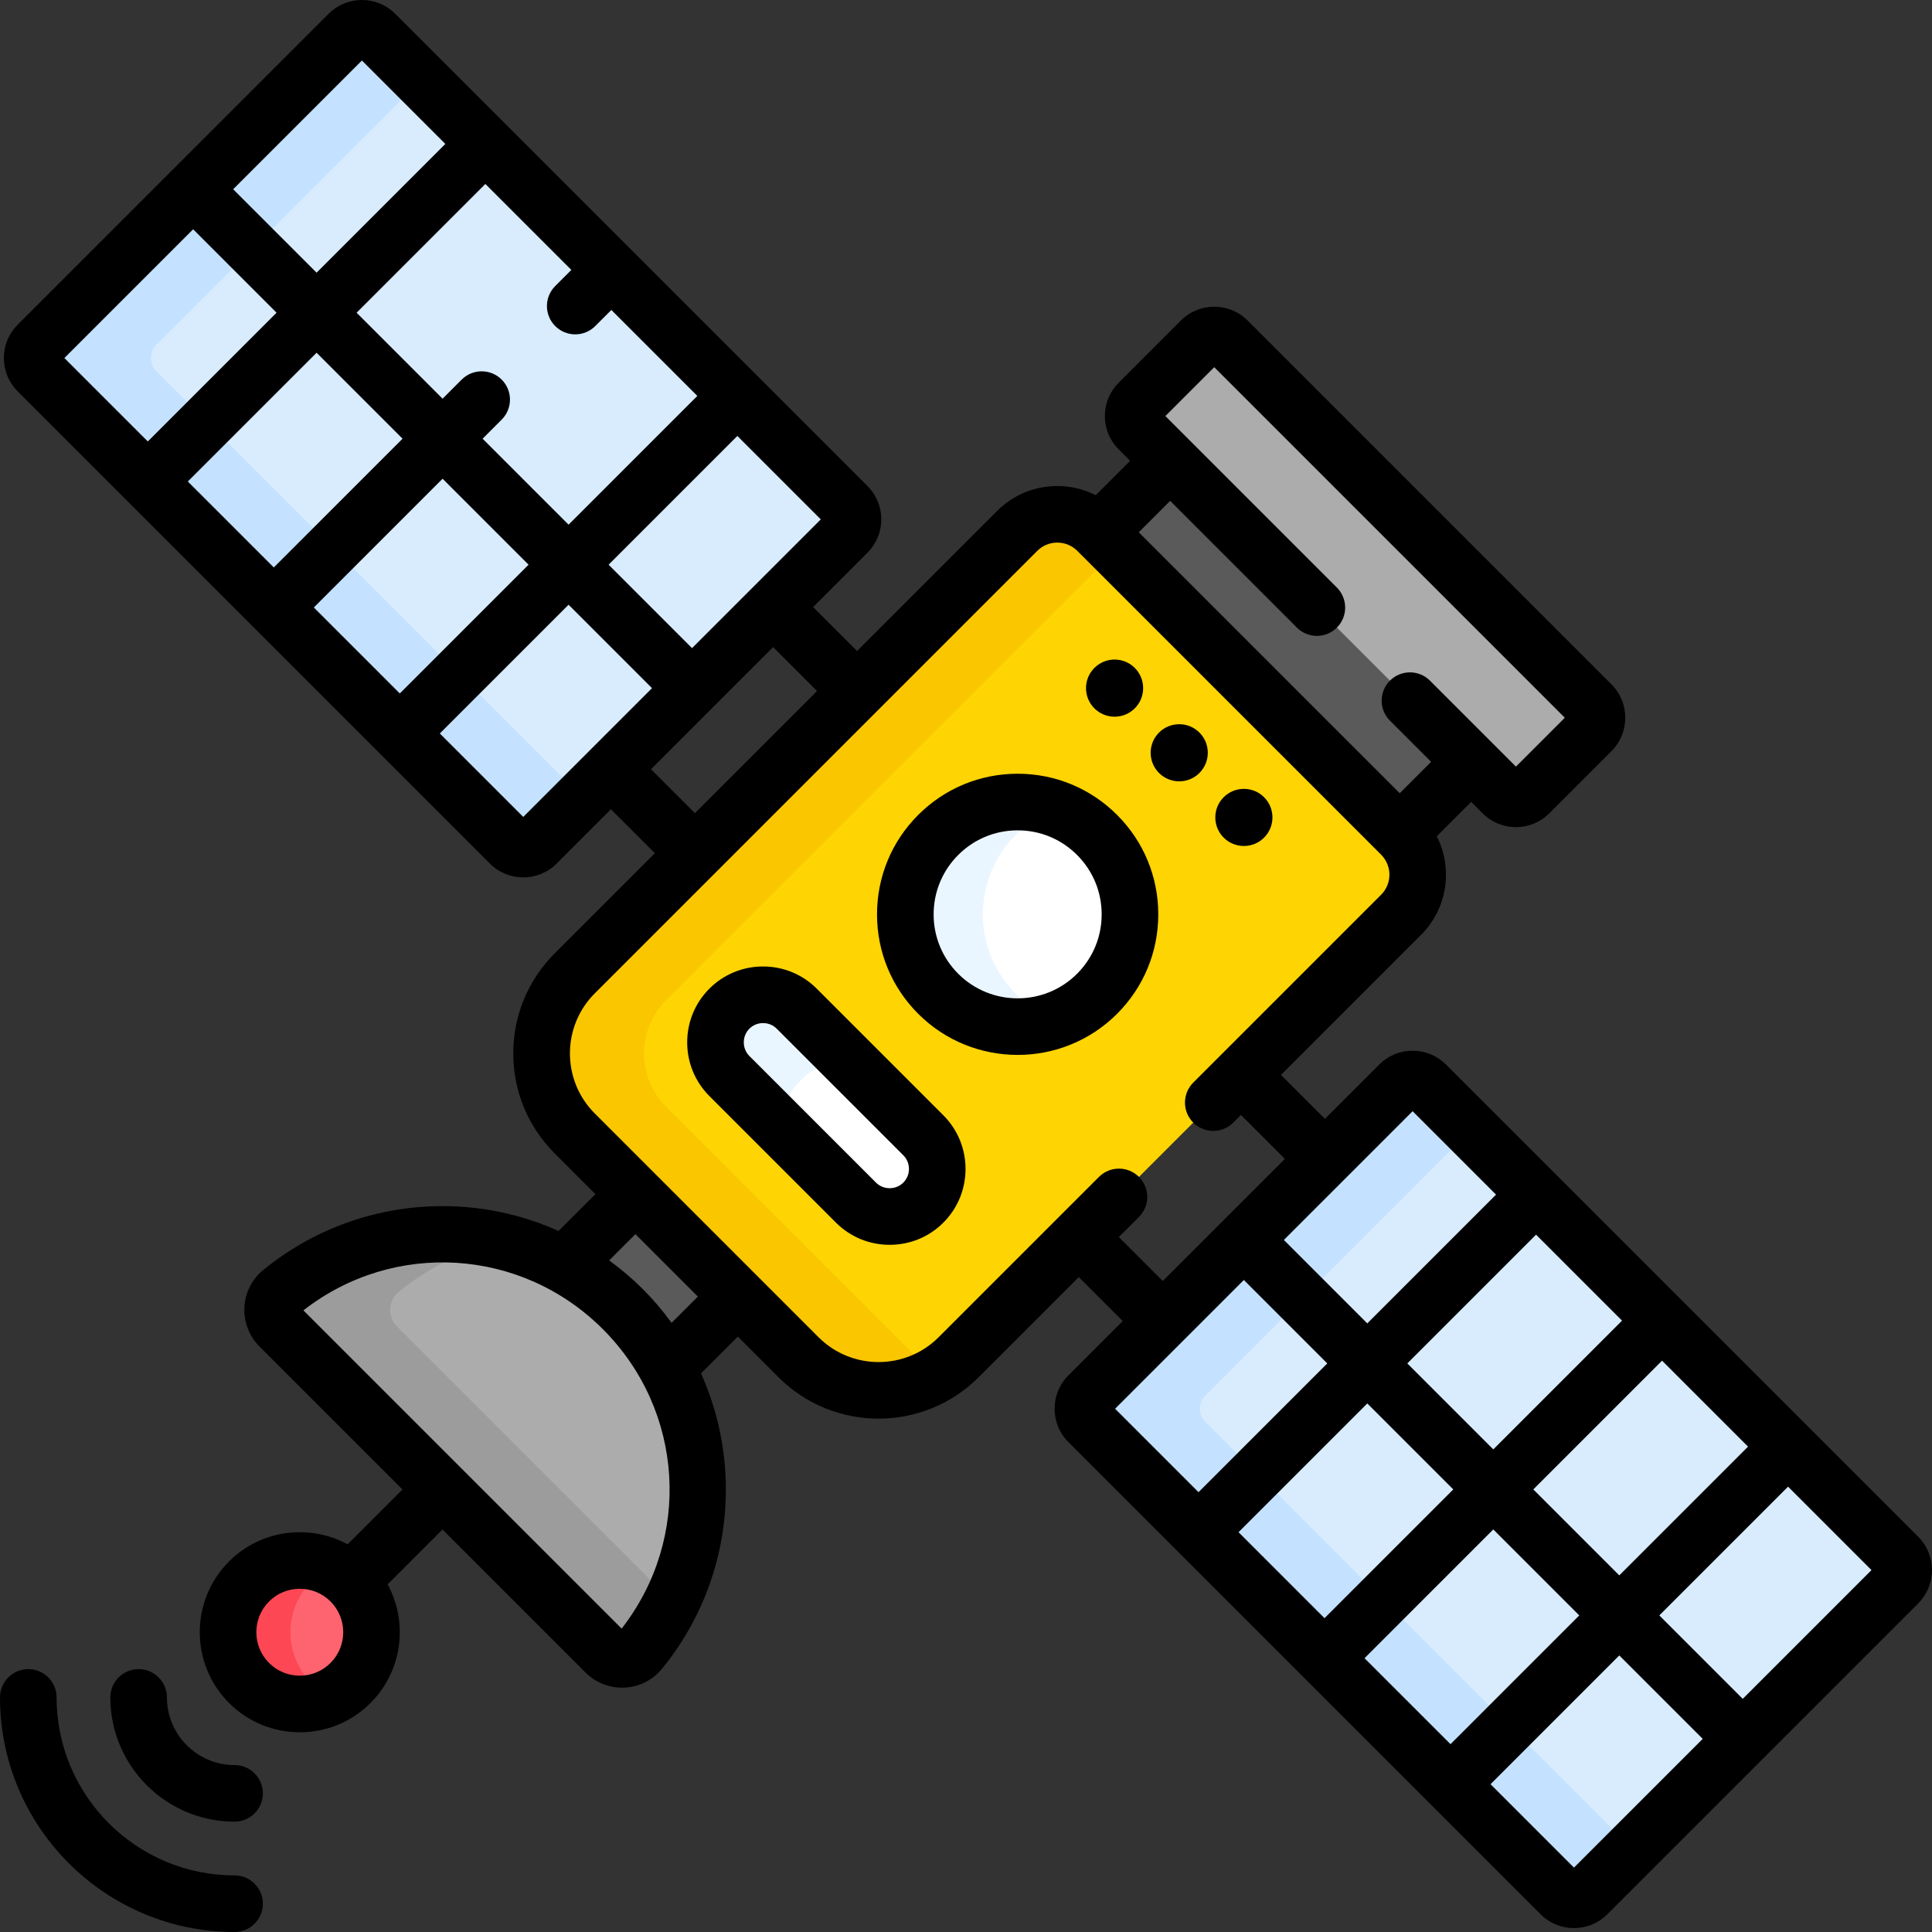<svg id="Capa_1" enable-background="new 0 0 512 512" height="512" viewBox="0 0 512 512" width="512" xmlns="http://www.w3.org/2000/svg"><rect x="0" y="0" width="512" height="512" fill="#333333" stroke="none"/><g><path d="m326.993 114.719h27.765v112.811h-27.765z" fill="#5a5a5a" transform="matrix(.707 -.707 .707 .707 -21.163 291.157)"/><path d="m168.393 316.458-18.863 18.863c5.576 3.031 10.818 6.899 15.534 11.615s8.584 9.958 11.615 15.534l18.863-18.863z" fill="#5a5a5a"/><g><path d="m211.622 359.687-59.309-59.309c-11.715-11.715-11.715-30.709 0-42.424l117.274-117.274c5.858-5.858 15.354-5.858 21.212 0l80.521 80.521c5.858 5.858 5.858 15.354 0 21.212l-117.274 117.274c-11.715 11.715-30.709 11.715-42.424 0z" fill="#fed402"/></g><g><path d="m242.909 359.687-66.379-66.379c-7.81-7.81-7.81-20.474 0-28.284l119.306-119.306-5.037-5.037c-5.858-5.858-15.354-5.858-21.212 0l-117.274 117.273c-11.715 11.715-11.715 30.709 0 42.424l59.309 59.309c10.001 10.001 25.302 11.457 36.855 4.383-1.98-1.213-3.853-2.669-5.568-4.383z" fill="#fac600"/></g><g><circle cx="269.686" cy="242.314" fill="#fff" r="29.767"/></g><g><path d="m269.185 263.362c-11.625-11.625-11.625-30.472 0-42.096 3.155-3.155 6.844-5.446 10.775-6.889-10.551-3.872-22.852-1.581-31.322 6.889-11.625 11.625-11.625 30.472 0 42.096 8.469 8.47 20.771 10.761 31.322 6.889-3.931-1.443-7.62-3.734-10.775-6.889z" fill="#eaf6ff"/></g><g><g><g><path d="m413.581 502.009-125.142-125.141c-1.953-1.953-1.953-5.118 0-7.071l82.384-82.384c1.953-1.952 5.118-1.952 7.071 0l125.141 125.141c1.953 1.953 1.953 5.118 0 7.071l-82.384 82.384c-1.952 1.952-5.118 1.952-7.07 0z" fill="#d8ecfe"/></g><g><path d="m319.464 376.868c-1.952-1.953-1.952-5.118 0-7.071l70.407-70.407-11.977-11.977c-1.953-1.953-5.118-1.953-7.071 0l-82.384 82.384c-1.953 1.953-1.953 5.118 0 7.071l125.141 125.141c1.953 1.952 5.118 1.952 7.071 0l11.977-11.977z" fill="#c4e2ff"/></g></g><g><g><path d="m135.132 223.561-125.141-125.142c-1.953-1.953-1.953-5.118 0-7.071l82.385-82.384c1.953-1.953 5.118-1.953 7.071 0l125.141 125.141c1.953 1.953 1.953 5.118 0 7.071l-82.384 82.384c-1.953 1.953-5.119 1.953-7.072.001z" fill="#d8ecfe"/></g><g><path d="m41.464 98.419c-1.952-1.952-1.952-5.118 0-7.071l70.183-70.183-12.201-12.201c-1.953-1.953-5.118-1.953-7.071 0l-82.384 82.385c-1.953 1.953-1.953 5.118 0 7.071l125.141 125.14c1.952 1.953 5.118 1.953 7.071 0l12.201-12.201z" fill="#c4e2ff"/></g></g></g><g><path d="m165.064 346.936c-24.793-24.793-64.054-26.3-90.605-4.522-2.807 2.303-2.951 6.559-.384 9.127l86.384 86.384c2.568 2.568 6.824 2.424 9.127-.384 21.778-26.551 20.271-65.812-4.522-90.605z" fill="#acacac"/></g><g><path d="m105.213 351.541c-2.568-2.568-2.424-6.824.384-9.127 8.147-6.682 17.492-11.162 27.247-13.46-19.984-4.712-41.694-.23-58.384 13.46-2.807 2.303-2.951 6.559-.384 9.127l86.384 86.384c2.568 2.568 6.824 2.424 9.127-.384 3.379-4.119 6.195-8.545 8.453-13.175z" fill="#9c9c9c"/></g><g><circle cx="79.447" cy="432.553" fill="#fe646f" r="19.018"/></g><g><path d="m82.535 446c-7.427-7.427-7.427-19.468 0-26.895 1.551-1.551 3.31-2.759 5.18-3.662-7.082-3.422-15.839-2.214-21.715 3.662-7.427 7.427-7.427 19.468 0 26.895 5.876 5.876 14.633 7.083 21.715 3.662-1.87-.903-3.629-2.11-5.18-3.662z" fill="#fd4755"/></g><g><path d="m226.844 318.707-33.551-33.551c-4.908-4.908-4.908-12.939 0-17.846 4.908-4.908 12.939-4.908 17.846 0l33.551 33.551c4.908 4.908 4.908 12.939 0 17.846-4.907 4.908-12.938 4.908-17.846 0z" fill="#fff"/></g><g><path d="m211.683 286.837 1.154-1.154c3.802-3.802 9.474-4.645 14.121-2.556l-15.818-15.818c-4.908-4.908-12.939-4.908-17.846 0-4.908 4.908-4.908 12.939 0 17.846l15.863 15.863c-2.125-4.657-1.292-10.362 2.526-14.181z" fill="#eaf6ff"/></g><g><path d="m398.204 210.235-96.439-96.439c-1.953-1.953-1.953-5.118 0-7.071l16.487-16.487c1.953-1.953 5.118-1.953 7.071 0l96.439 96.439c1.953 1.953 1.953 5.118 0 7.071l-16.487 16.487c-1.953 1.952-5.118 1.952-7.071 0z" fill="#acacac"/></g><g><path d="m269.687 205.047c-9.954 0-19.313 3.877-26.352 10.915-7.039 7.039-10.915 16.397-10.915 26.352s3.876 19.313 10.915 26.353c7.265 7.265 16.809 10.897 26.352 10.897s19.086-3.633 26.352-10.897c7.038-7.039 10.915-16.398 10.915-26.353s-3.877-19.313-10.915-26.351c-7.04-7.039-16.398-10.916-26.352-10.916zm15.744 53.012c-8.682 8.683-22.807 8.682-31.489.001-4.206-4.206-6.521-9.798-6.521-15.746 0-5.947 2.316-11.539 6.521-15.745 4.206-4.205 9.798-6.521 15.745-6.521s11.539 2.316 15.745 6.522c4.205 4.205 6.521 9.797 6.521 15.744 0 5.948-2.316 11.54-6.522 15.745z"/><path d="m508.339 407.25-125.14-125.139c-2.361-2.362-5.5-3.663-8.84-3.663s-6.479 1.301-8.839 3.661l-14.403 14.402-11.644-11.644 37.151-37.151c7.051-7.052 8.422-17.655 4.137-26.101l9.109-9.109 3.03 3.03c2.361 2.362 5.5 3.663 8.84 3.663s6.479-1.301 8.838-3.661l16.489-16.488c4.871-4.874 4.871-12.803-.001-17.676l-96.439-96.439c-4.873-4.873-12.803-4.874-17.678.001l-16.484 16.485c-2.362 2.361-3.663 5.5-3.663 8.84s1.301 6.479 3.661 8.839l3.031 3.031-9.109 9.109c-8.447-4.285-19.048-2.915-26.101 4.136l-37.151 37.151-11.645-11.645 14.402-14.403c2.361-2.36 3.662-5.5 3.662-8.839s-1.3-6.479-3.661-8.839l-125.141-125.139c-2.361-2.361-5.5-3.662-8.839-3.662s-6.478 1.301-8.838 3.661l-82.385 82.384c-2.361 2.36-3.662 5.5-3.662 8.839s1.3 6.479 3.661 8.839l125.141 125.142c2.437 2.437 5.637 3.654 8.838 3.654s6.402-1.219 8.839-3.654l14.401-14.401 11.645 11.645-26.541 26.541c-7.083 7.083-10.983 16.499-10.983 26.516s3.9 19.433 10.983 26.516l10.776 10.776-9.762 9.762c-8.516-3.824-17.741-6.06-27.256-6.501-18.59-.863-36.73 5.138-51.067 16.896-2.95 2.421-4.75 6.005-4.938 9.834-.19 3.868 1.271 7.658 4.009 10.396l37.888 37.888-14.535 14.534c-10.058-5.469-22.932-3.963-31.429 4.534-10.339 10.34-10.339 27.162 0 37.501 5.009 5.01 11.668 7.769 18.751 7.769s13.742-2.759 18.75-7.768c8.497-8.498 10.005-21.372 4.535-31.43l14.534-14.534 37.889 37.889c2.579 2.579 6.09 4.024 9.723 4.024.224 0 .449-.005.673-.017 3.829-.188 7.412-1.988 9.832-4.938 11.759-14.337 17.76-32.473 16.897-51.067-.442-9.514-2.677-18.738-6.501-27.255l9.762-9.762 10.777 10.777c7.311 7.31 16.913 10.965 26.515 10.965s19.206-3.655 26.516-10.965l26.543-26.543 11.644 11.644-14.401 14.401c-4.873 4.874-4.873 12.804 0 17.678l125.142 125.142c2.438 2.437 5.638 3.654 8.839 3.654s6.401-1.218 8.839-3.654l82.382-82.384c2.362-2.361 3.663-5.5 3.663-8.84s-1.301-6.478-3.661-8.838zm-420.748 33.446c0 .001 0 .001 0 0-2.176 2.177-5.068 3.375-8.144 3.375-3.077 0-5.969-1.198-8.145-3.375-4.491-4.49-4.491-11.797 0-16.287 2.246-2.246 5.195-3.368 8.145-3.368 2.949 0 5.898 1.122 8.144 3.368 4.491 4.49 4.491 11.797 0 16.287zm375.657-57.323-34.12 34.12-22.783-22.783 34.12-34.12zm-33.39-33.39-34.12 34.12-22.783-22.783 34.12-34.12zm-55.499-55.499 22.108 22.108-34.12 34.12-22.109-22.109zm-20.071-138.772-45.451-45.451 12.95-12.951 92.903 92.903-12.951 12.95-22.784-22.785c-2.93-2.928-7.678-2.928-10.607 0-2.929 2.93-2.929 7.678 0 10.607l10.915 10.914-8.318 8.318-69.162-69.162 8.318-8.318 33.581 33.582c2.93 2.928 7.678 2.928 10.607 0 2.928-2.929 2.928-7.677-.001-10.607zm-136.772-18.071-34.121 34.121-22.109-22.109 34.121-34.121zm-66.106-66.106-4.271 4.271c-2.929 2.93-2.929 7.678 0 10.607 1.464 1.464 3.384 2.196 5.303 2.196s3.839-.732 5.303-2.196l4.271-4.271 22.783 22.783-34.121 34.121-22.783-22.783 5.057-5.057c2.929-2.93 2.929-7.678 0-10.607-2.929-2.928-7.678-2.928-10.606 0l-5.058 5.058-22.782-22.785 34.12-34.12zm-55.499-55.499 22.108 22.108-34.12 34.12-22.108-22.108zm-78.849 78.848 34.121-34.121 22.109 22.109-34.121 34.121zm32.716 32.716 34.121-34.121 22.784 22.784-34.121 34.121zm33.391 33.39 34.121-34.121 22.783 22.783-34.121 34.121zm55.498 55.499-22.109-22.109 34.121-34.121 22.109 22.109zm33.848-12.633 32.366-32.367 11.645 11.645-32.366 32.367zm-7.778 227.741-84.333-84.334c23.911-18.644 57.765-16.616 79.357 4.977 21.592 21.591 23.621 55.446 4.976 79.357zm13.244-81.036c-2.292-3.145-4.824-6.138-7.614-8.929-2.79-2.79-5.783-5.322-8.928-7.613l6.954-6.954 16.542 16.542zm118.519-22.72 5.337-5.337c2.929-2.93 2.929-7.678 0-10.607-2.93-2.928-7.678-2.928-10.607 0l-42.486 42.487c-8.772 8.771-23.045 8.772-31.818 0l-59.309-59.31c-8.772-8.771-8.772-23.045 0-31.816l117.274-117.274c2.924-2.925 7.681-2.924 10.604 0l80.521 80.521c2.924 2.924 2.924 7.681 0 10.604l-49.787 49.787c-2.929 2.93-2.929 7.678 0 10.607 2.93 2.928 7.678 2.928 10.607 0l2.029-2.029 11.644 11.644-32.366 32.366zm-.989 45.491 34.121-34.12 22.109 22.109-34.121 34.121zm32.716 32.716 34.121-34.121 22.783 22.783-34.121 34.121zm33.39 33.39 34.121-34.121 22.783 22.783-34.121 34.121zm55.499 55.5-22.109-22.109 34.121-34.121 22.109 22.109zm44.728-44.729-22.109-22.109 34.12-34.12 22.108 22.108z"/><path d="m62.163 497c-26.006 0-47.163-21.157-47.163-47.163 0-4.143-3.358-7.5-7.5-7.5s-7.5 3.357-7.5 7.5c0 34.276 27.886 62.163 62.163 62.163 4.142 0 7.5-3.357 7.5-7.5s-3.358-7.5-7.5-7.5z"/><path d="m62.163 467.762c-9.883 0-17.924-8.041-17.924-17.925 0-4.143-3.358-7.5-7.5-7.5s-7.5 3.357-7.5 7.5c0 18.155 14.77 32.925 32.924 32.925 4.142 0 7.5-3.357 7.5-7.5s-3.358-7.5-7.5-7.5z"/><path d="m216.443 262.007c-3.791-3.791-8.843-5.879-14.227-5.879s-10.436 2.088-14.226 5.878-5.877 8.843-5.877 14.227 2.087 10.437 5.877 14.227l33.551 33.551c3.791 3.791 8.843 5.878 14.227 5.878s10.436-2.087 14.227-5.878c7.843-7.844 7.843-20.608 0-28.453zm22.945 51.396c-.958.958-2.243 1.484-3.62 1.484s-2.663-.526-3.62-1.483c0 0 0 0 0-.001l-33.551-33.552c-.957-.957-1.484-2.242-1.484-3.619s.527-2.662 1.484-3.62c.957-.957 2.242-1.484 3.619-1.484s2.663.527 3.62 1.485l33.551 33.55c1.996 1.996 1.996 5.245.001 7.24z"/><circle cx="295.375" cy="182.36" r="7.572"/><circle cx="312.507" cy="199.493" r="7.572"/><path d="m334.994 221.979c2.957-2.957 2.957-7.751 0-10.708s-7.751-2.957-10.708 0-2.957 7.751 0 10.708 7.751 2.957 10.708 0z"/></g></g></svg>